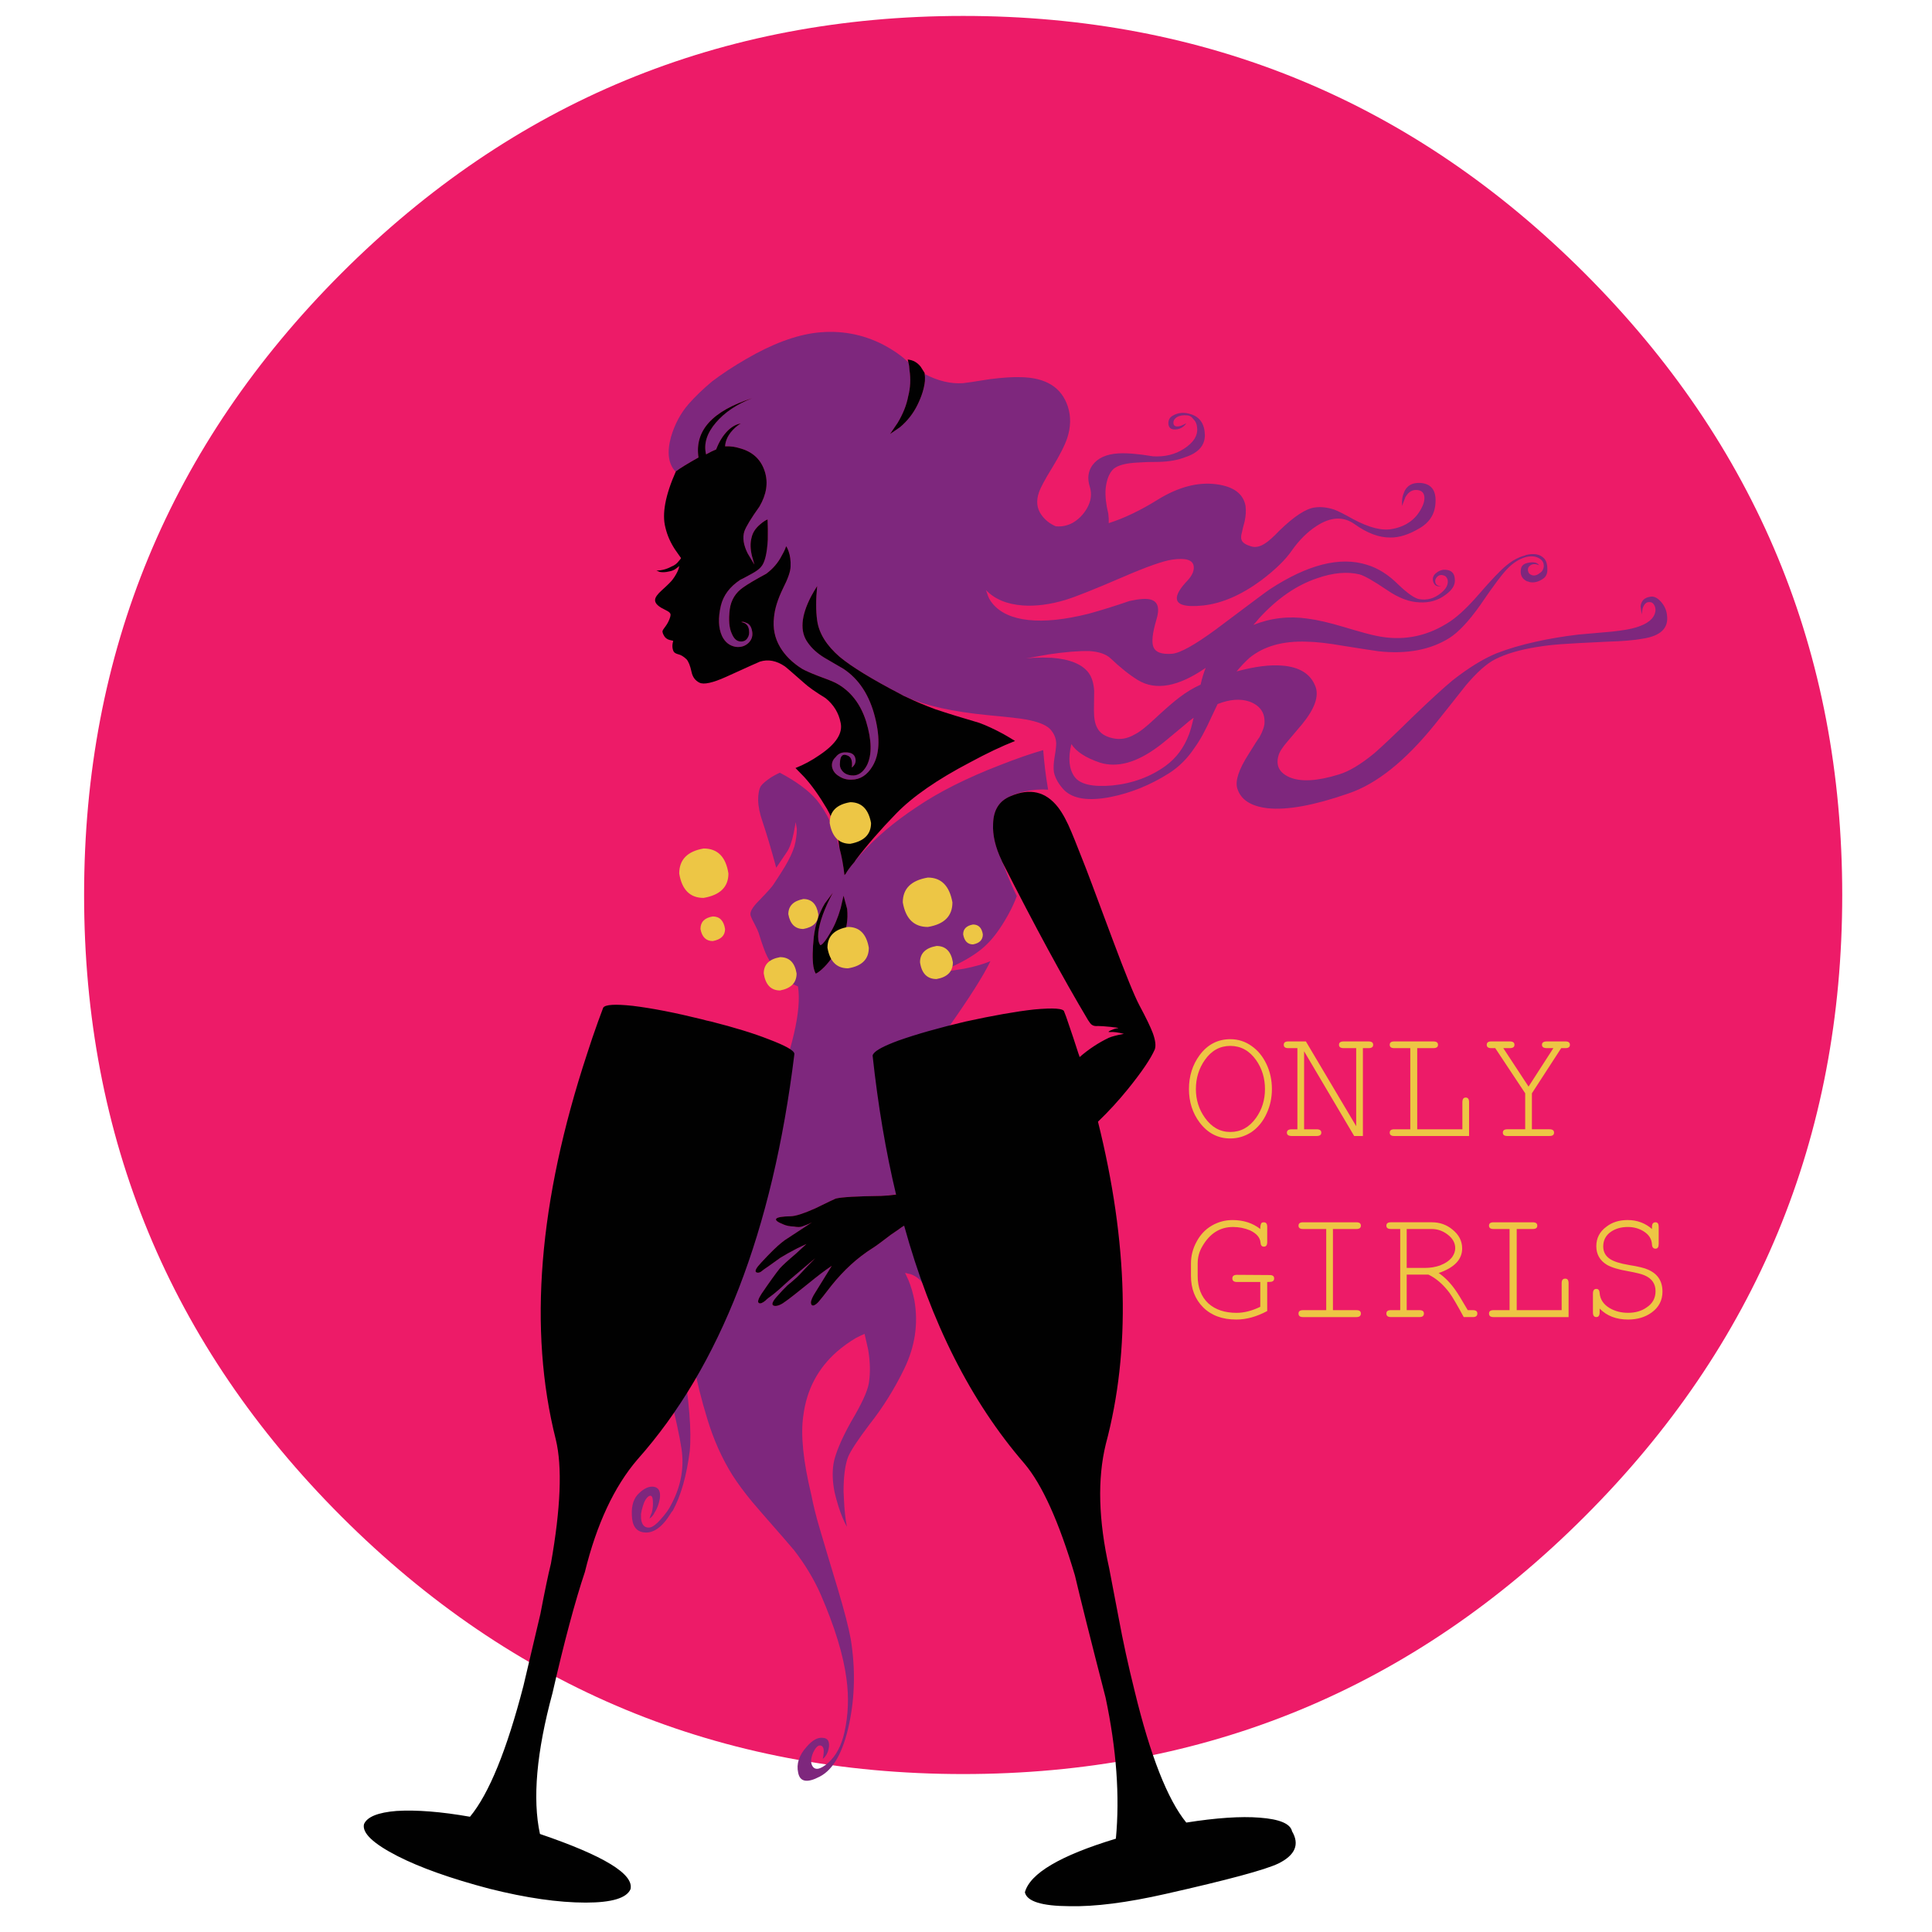 <?xml version="1.0" encoding="utf-8"?>
<!-- Generator: Adobe Illustrator 16.0.0, SVG Export Plug-In . SVG Version: 6.00 Build 0)  -->
<!DOCTYPE svg PUBLIC "-//W3C//DTD SVG 1.1//EN" "http://www.w3.org/Graphics/SVG/1.1/DTD/svg11.dtd">
<svg version="1.1" id="Layer_1" xmlns="http://www.w3.org/2000/svg" xmlns:xlink="http://www.w3.org/1999/xlink" x="0px" y="0px"
	 width="300px" height="300px" viewBox="0 0 300 300" enable-background="new 0 0 300 300" xml:space="preserve">
<g>
	<path fill-rule="evenodd" clip-rule="evenodd" fill="#ED1B68" d="M286.06,138.974c0,37.701-13.331,69.871-39.992,96.508
		c-26.639,26.662-58.808,39.992-96.509,39.992c-37.701,0-69.881-13.33-96.543-39.992c-26.637-26.638-39.957-58.808-39.957-96.508
		s13.319-69.881,39.957-96.543c26.662-26.638,58.842-39.957,96.543-39.957c37.701,0,69.87,13.319,96.509,39.957
		C272.729,69.093,286.06,101.273,286.06,138.974z"/>
	<path fill-rule="evenodd" clip-rule="evenodd" fill="#7E277D" d="M236.973,86.172c1.249-0.3,2.187-0.116,2.811,0.555
		c0.325,0.37,0.486,0.891,0.486,1.562c0.046,0.742-0.186,1.274-0.693,1.598c-0.719,0.485-1.424,0.647-2.118,0.485
		c-0.116-0.069-0.231-0.104-0.348-0.104c-0.787-0.394-1.099-1.03-0.938-1.909c0.07-0.486,0.394-0.799,0.973-0.938
		c0.115-0.023,0.232-0.046,0.347-0.069c0.74-0.116,1.239,0.023,1.493,0.417c-0.532-0.231-0.973-0.231-1.318,0
		c-0.279,0.162-0.417,0.394-0.417,0.694c-0.023,0.047-0.013,0.116,0.035,0.208c0.045,0.325,0.266,0.544,0.658,0.66
		c0.395,0.093,0.811-0.046,1.251-0.417c0.3-0.208,0.474-0.521,0.521-0.937c0.022-0.394-0.08-0.718-0.313-0.972
		c-0.601-0.579-1.399-0.752-2.395-0.521c-0.093,0.023-0.174,0.046-0.243,0.069c-0.88,0.278-1.713,0.799-2.5,1.562
		c-0.833,0.787-2.303,2.731-4.408,5.833c-1.782,2.522-3.39,4.235-4.825,5.138c-2.94,1.828-6.585,2.511-10.937,2.048
		c-0.833-0.115-2.706-0.405-5.623-0.868c-2.268-0.394-4.12-0.602-5.555-0.625c-3.702-0.139-6.665,0.694-8.887,2.5
		c-0.694,0.625-1.365,1.331-2.014,2.118c2.8-0.764,5.161-1.065,7.082-0.903c2.708,0.208,4.433,1.296,5.173,3.264
		c0.556,1.504-0.127,3.437-2.049,5.797c-1.065,1.25-1.828,2.152-2.291,2.708c-0.81,0.925-1.285,1.678-1.423,2.256
		c-0.417,1.505,0.15,2.604,1.7,3.298c1.76,0.763,4.317,0.625,7.673-0.417c1.573-0.463,3.413-1.562,5.52-3.298
		c1.157-0.995,3.112-2.847,5.866-5.554c2.686-2.592,4.779-4.513,6.284-5.763c2.453-1.921,4.697-3.31,6.734-4.166
		c1.898-0.741,3.969-1.354,6.215-1.84c2.059-0.463,4.27-0.833,6.63-1.111c1.273-0.115,2.985-0.266,5.138-0.451
		c1.736-0.185,2.997-0.404,3.784-0.659c1.781-0.532,2.776-1.343,2.985-2.43c0.069-0.37,0.011-0.718-0.173-1.042
		c-0.187-0.324-0.429-0.475-0.73-0.452c-0.484-0.046-0.845,0.29-1.075,1.007l-0.14,0.902l-0.173-1.25
		c0.093-0.856,0.591-1.354,1.492-1.492c0.533-0.116,1.077,0.126,1.632,0.729c0.556,0.602,0.88,1.296,0.973,2.083
		c0.301,2.06-0.983,3.298-3.854,3.715c-1.273,0.231-3.078,0.382-5.415,0.451c-3.819,0.185-5.81,0.29-5.972,0.313
		c-1.828,0.092-3.494,0.266-4.999,0.52c-2.592,0.417-4.722,1.042-6.388,1.874c-1.343,0.671-2.882,2.037-4.616,4.097
		c-2.062,2.615-3.669,4.641-4.826,6.075c-4.582,5.67-9.05,9.234-13.4,10.692c-5.322,1.851-9.5,2.615-12.531,2.291
		c-2.616-0.301-4.189-1.331-4.722-3.09c-0.348-1.157,0.231-2.916,1.736-5.276c0.971-1.575,1.539-2.453,1.7-2.639
		c0.533-0.971,0.798-1.747,0.798-2.326c0.047-1.55-0.729-2.626-2.325-3.228c-1.435-0.486-3.09-0.359-4.964,0.382
		c-0.278,0.578-0.59,1.238-0.938,1.979c-0.949,2.105-1.817,3.691-2.604,4.756c-1.111,1.689-2.453,3.032-4.028,4.027
		c-2.893,1.828-5.924,3.055-9.095,3.68c-3.38,0.648-5.763,0.29-7.151-1.076c-0.855-0.903-1.388-1.829-1.597-2.777
		c-0.093-0.625-0.059-1.412,0.104-2.361c0.186-1.088,0.268-1.828,0.244-2.222c-0.046-0.81-0.382-1.539-1.008-2.187
		c-0.67-0.625-1.897-1.1-3.679-1.424c-0.857-0.162-2.79-0.381-5.798-0.659c-5.509-0.533-9.755-1.47-12.741-2.813
		c-0.301-0.115-0.601-0.266-0.902-0.451c-4.444-2.314-7.604-4.247-9.478-5.798c-2.06-1.781-3.229-3.668-3.506-5.658
		c-0.208-1.458-0.208-3.24,0-5.347c-0.324,0.51-0.637,1.042-0.938,1.597c-1.597,3.078-1.77,5.474-0.52,7.187
		c0.625,0.902,1.493,1.688,2.604,2.36c0.648,0.37,1.62,0.938,2.916,1.701c2.43,1.597,4.073,4.12,4.93,7.568
		c0.81,3.24,0.683,5.751-0.382,7.533c-0.833,1.412-1.933,2.118-3.298,2.118c-0.717,0.023-1.366-0.162-1.944-0.555
		c-0.556-0.324-0.902-0.775-1.042-1.354c-0.116-0.625,0.07-1.158,0.555-1.597c0.371-0.509,0.892-0.752,1.563-0.729
		c0.811,0,1.296,0.277,1.458,0.833c0.185,0.579,0.011,1.088-0.521,1.527c0.14-1.088-0.116-1.724-0.764-1.91
		c-0.672-0.254-1.029,0.104-1.076,1.077c-0.069,0.508,0.023,0.925,0.278,1.249c0.324,0.464,0.821,0.729,1.493,0.798
		c0.995,0.116,1.806-0.416,2.43-1.597c0.788-1.62,0.741-3.876-0.138-6.77c-0.88-2.777-2.442-4.767-4.687-5.971
		c-0.556-0.278-1.482-0.648-2.777-1.111c-1.134-0.439-1.967-0.809-2.5-1.11c-1.505-0.949-2.638-2.072-3.401-3.368
		c-0.833-1.412-1.146-2.963-0.938-4.652c0.116-1.296,0.578-2.777,1.388-4.444c0.788-1.55,1.181-2.684,1.181-3.401
		c0.046-0.903-0.058-1.702-0.313-2.396c-0.116-0.347-0.243-0.603-0.382-0.764c-0.115,0.394-0.335,0.868-0.66,1.424
		c-0.555,1.11-1.365,2.06-2.43,2.846c-1.712,0.926-2.904,1.631-3.575,2.118c-1.18,0.81-1.875,1.933-2.083,3.368
		c-0.208,1.666-0.104,2.938,0.313,3.819c0.324,0.786,0.775,1.192,1.354,1.215c0.486,0.023,0.845-0.15,1.076-0.521
		c0.231-0.324,0.313-0.729,0.244-1.215c-0.047-0.509-0.267-0.88-0.66-1.111c-0.208-0.093-0.393-0.151-0.555-0.174
		c0.231-0.069,0.474-0.035,0.729,0.104c0.486,0.139,0.799,0.532,0.937,1.181c0.186,0.763,0.012,1.412-0.521,1.944
		c-0.531,0.509-1.191,0.717-1.979,0.624c-0.972-0.161-1.689-0.729-2.151-1.7c-0.556-1.228-0.614-2.79-0.174-4.687
		c0.393-1.621,1.399-2.963,3.02-4.027c0.093-0.023,0.706-0.347,1.841-0.972c0.671-0.37,1.133-0.717,1.388-1.041
		c0.578-0.648,0.925-2.06,1.042-4.236c0.023-1.088,0.011-2.129-0.036-3.124c-0.37,0.162-0.74,0.405-1.11,0.729
		c-0.764,0.624-1.227,1.341-1.389,2.151c-0.208,0.787-0.185,1.713,0.069,2.777l0.382,1.354l-1.042-1.736
		c-0.648-1.296-0.822-2.43-0.521-3.402c0.254-0.74,1.042-2.036,2.36-3.888c1.088-1.875,1.365-3.668,0.833-5.381
		c-0.556-1.806-1.759-2.998-3.611-3.576c-0.926-0.3-1.782-0.428-2.569-0.381c0.046-0.741,0.336-1.458,0.868-2.153
		c0.463-0.579,0.984-1.042,1.562-1.388c-0.648,0.092-1.296,0.439-1.944,1.041c-0.788,0.764-1.412,1.759-1.875,2.985
		c-0.417,0.163-0.938,0.417-1.563,0.764c-0.394-1.643,0.116-3.287,1.528-4.93c1.366-1.597,3.24-2.858,5.625-3.784
		c-6.18,1.967-8.958,5.034-8.332,9.199c-1.621,0.902-2.789,1.62-3.507,2.152c-0.023,0.022-0.046,0.035-0.069,0.035
		c-1.11-1.204-1.342-2.986-0.694-5.347c0.579-1.99,1.493-3.703,2.743-5.138c1.041-1.18,2.256-2.349,3.645-3.506
		c1.551-1.181,3.31-2.337,5.277-3.472c4.003-2.337,7.649-3.703,10.935-4.096c3.68-0.417,7.141,0.208,10.38,1.874
		c1.435,0.764,2.581,1.539,3.438,2.326c0.138,0.139,0.277,0.266,0.417,0.382h0.034v0.035c0.093,0.324,0.151,0.729,0.174,1.215
		c0.209,1.365,0.139,2.719-0.208,4.061c-0.255,1.343-0.798,2.708-1.632,4.097l-1.18,1.736l1.527-1.042
		c1.181-0.996,2.095-2.164,2.743-3.506c0.648-1.319,1.029-2.546,1.145-3.68c0.024-0.463,0.012-0.821-0.035-1.076
		c2.038,1.064,4.004,1.539,5.902,1.423c0.347-0.023,1.748-0.231,4.2-0.625c1.99-0.254,3.599-0.358,4.826-0.313
		c3.888,0.07,6.318,1.586,7.29,4.548c0.51,1.551,0.476,3.206-0.104,4.964c-0.37,1.087-1.122,2.569-2.257,4.443
		c-1.134,1.828-1.839,3.136-2.116,3.922c-0.464,1.343-0.337,2.512,0.381,3.507c0.557,0.787,1.297,1.377,2.223,1.771
		c0.902,0.092,1.77-0.081,2.604-0.521c0.902-0.509,1.642-1.25,2.222-2.222c0.671-1.157,0.821-2.303,0.451-3.437
		c-0.393-1.25-0.255-2.349,0.416-3.298c0.81-1.11,2.152-1.724,4.027-1.84c0.833-0.046,1.771-0.011,2.812,0.104
		c0.579,0.046,1.424,0.162,2.534,0.347c1.852,0.116,3.472-0.278,4.86-1.181c1.527-0.995,2.198-2.118,2.015-3.367
		c-0.047-0.509-0.243-0.926-0.591-1.25c-0.254-0.348-0.556-0.532-0.903-0.556c-0.671-0.069-1.215,0.023-1.631,0.277
		c-0.44,0.278-0.613,0.637-0.521,1.076c0.114,0.371,0.485,0.463,1.11,0.278c0.301-0.116,0.59-0.255,0.868-0.417
		c-0.069,0.138-0.209,0.301-0.417,0.486c-0.394,0.324-0.833,0.486-1.319,0.486c-0.625,0.023-0.973-0.254-1.042-0.833
		c-0.045-0.601,0.187-1.042,0.694-1.319c0.834-0.486,1.771-0.556,2.813-0.208c1.389,0.44,2.106,1.504,2.153,3.194
		c0.022,1.643-0.995,2.801-3.056,3.472c-1.088,0.439-2.43,0.683-4.026,0.729c-1.32,0-2.441,0.034-3.369,0.104
		c-1.804,0.092-3.042,0.416-3.713,0.972c-0.694,0.648-1.111,1.701-1.25,3.159c-0.07,1.134,0.068,2.396,0.416,3.784
		c0.07,0.532,0.093,1.03,0.07,1.493c2.406-0.764,4.964-1.991,7.671-3.68c3.171-1.944,6.18-2.731,9.026-2.361
		c2.685,0.347,4.2,1.47,4.548,3.367c0.093,0.764,0.046,1.563-0.139,2.396c-0.209,0.764-0.348,1.331-0.417,1.701
		c-0.162,0.532-0.173,0.949-0.034,1.249c0.161,0.371,0.613,0.671,1.354,0.903c0.694,0.255,1.447,0.116,2.256-0.417
		c0.533-0.324,1.285-0.995,2.257-2.014c2.292-2.221,4.12-3.413,5.485-3.575c0.926-0.139,1.943-0.023,3.056,0.347
		c0.602,0.231,1.562,0.717,2.881,1.458c2.5,1.342,4.536,1.851,6.109,1.527c2.083-0.393,3.576-1.446,4.479-3.159
		c0.371-0.672,0.532-1.285,0.485-1.84c-0.068-0.556-0.357-0.891-0.867-1.007c-0.88-0.185-1.574,0.174-2.083,1.077l-0.521,1.353
		V77.98c0-0.463,0.069-0.879,0.208-1.25c0.395-1.25,1.295-1.829,2.708-1.736c1.597,0.139,2.36,1.111,2.291,2.917
		c-0.046,1.782-0.845,3.136-2.395,4.061c-1.69,1.019-3.229,1.516-4.617,1.494c-1.736,0.022-3.576-0.66-5.521-2.049
		c-1.76-1.273-3.749-1.18-5.972,0.277c-1.388,0.903-2.649,2.153-3.783,3.75c-0.972,1.434-2.557,2.985-4.756,4.652
		c-3.101,2.291-6.109,3.598-9.026,3.922c-2.87,0.301-4.234-0.127-4.096-1.284c0.069-0.648,0.624-1.517,1.666-2.604
		c0.74-0.811,1.053-1.563,0.938-2.257c-0.162-0.949-1.273-1.272-3.333-0.972c-1.366,0.186-3.922,1.088-7.673,2.708
		c-4.396,1.898-7.358,3.078-8.886,3.541c-2.385,0.718-4.595,1.007-6.631,0.868c-2.477-0.185-4.387-0.983-5.729-2.395
		c0.047,0.138,0.116,0.335,0.208,0.59c0.14,0.509,0.406,1.007,0.8,1.493c1.179,1.435,3.043,2.291,5.589,2.568
		c2.522,0.278,5.635-0.046,9.339-0.972c1.943-0.532,4.061-1.192,6.352-1.979c1.574-0.347,2.685-0.416,3.333-0.208
		c1.11,0.325,1.389,1.377,0.833,3.159c-0.624,2.106-0.763,3.53-0.417,4.27c0.348,0.764,1.296,1.088,2.848,0.973
		c1.249-0.093,3.541-1.366,6.873-3.819c5.323-4.004,8.089-6.063,8.298-6.18c5.9-3.864,10.935-5.138,15.101-3.818
		c1.713,0.509,3.344,1.539,4.895,3.09c1.458,1.388,2.547,2.14,3.264,2.256c1.203,0.185,2.291-0.116,3.263-0.903
		c0.881-0.671,1.25-1.377,1.111-2.118c-0.116-0.393-0.348-0.625-0.695-0.694c-0.3-0.093-0.577-0.046-0.832,0.139
		c-0.325,0.278-0.451,0.591-0.382,0.938c0.068,0.393,0.369,0.589,0.901,0.589c-0.625,0.139-1.029-0.069-1.215-0.625
		c-0.162-0.508-0.058-0.937,0.313-1.284c0.556-0.509,1.157-0.706,1.805-0.589c0.764,0.115,1.169,0.578,1.215,1.388
		c0.116,0.879-0.359,1.701-1.423,2.465c-1.157,0.879-2.511,1.272-4.062,1.18c-1.575-0.046-3.251-0.683-5.034-1.909
		c-2.082-1.412-3.507-2.222-4.27-2.43c-1.921-0.463-4.108-0.266-6.562,0.59c-3.193,1.064-6.202,3.136-9.026,6.214
		c-0.301,0.37-0.602,0.718-0.901,1.042c2.729-1.088,5.553-1.412,8.47-0.973c1.458,0.185,3.31,0.614,5.555,1.285
		c2.546,0.763,4.246,1.227,5.104,1.389c3.888,0.81,7.521,0.173,10.9-1.909c1.411-0.833,3.032-2.304,4.86-4.409
		c2.082-2.407,3.563-3.958,4.443-4.652c0.925-0.764,1.887-1.273,2.881-1.527C236.879,86.195,236.926,86.172,236.973,86.172z
		 M183.198,108.251c0.995-0.764,2.071-1.412,3.229-1.944c0.231-1.018,0.497-1.886,0.798-2.604
		c-4.258,2.939-7.765,3.576-10.519,1.909c-1.319-0.81-2.73-1.933-4.235-3.367c-0.718-0.671-1.816-1.053-3.297-1.146
		c-1.598-0.046-3.727,0.127-6.388,0.521l-3.472,0.625l1.18-0.104c0.972-0.046,1.909-0.046,2.812,0
		c2.801,0.208,4.71,0.984,5.729,2.326c0.508,0.694,0.797,1.631,0.867,2.812c-0.022,1.389-0.035,2.407-0.035,3.055
		c0,1.204,0.174,2.106,0.521,2.708c0.417,0.81,1.228,1.342,2.43,1.597c1.135,0.255,2.257,0.058,3.369-0.589
		c0.763-0.371,1.828-1.204,3.192-2.5C181.046,109.999,182.318,108.899,183.198,108.251z M179.899,115.889
		c-3.355,2.522-6.388,3.367-9.095,2.534c-2.199-0.74-3.679-1.701-4.443-2.881c-0.532,2.176-0.37,3.865,0.486,5.069
		c0.855,1.18,2.823,1.631,5.9,1.353c3.148-0.324,5.902-1.342,8.264-3.054c1.642-1.204,2.846-2.824,3.609-4.86
		c0.209-0.532,0.451-1.4,0.729-2.604c-0.485,0.347-0.961,0.729-1.424,1.145C181.496,114.627,180.154,115.727,179.899,115.889z
		 M121.092,119.985c2.546,1.342,4.456,2.754,5.728,4.235c1.574,1.944,2.754,4.443,3.541,7.499c0.347,1.318,0.602,2.708,0.764,4.166
		c0.046-0.046,0.105-0.104,0.174-0.173c0.3-0.533,0.764-1.157,1.388-1.875l0.174-0.278c0.254-0.254,0.508-0.544,0.764-0.869
		c2.36-2.638,5.276-5.103,8.748-7.394c3.449-2.338,7.752-4.501,12.914-6.492c2.593-1.019,4.826-1.793,6.701-2.326
		c0.069,0.879,0.161,1.828,0.278,2.846c0.114,0.973,0.276,2.072,0.484,3.298c-1.156-0.093-2.371,0-3.645,0.278
		c-0.855,0.185-1.586,0.428-2.187,0.729c-1.759,0.718-2.661,2.152-2.708,4.305c-0.093,1.736,0.348,3.622,1.318,5.659
		c0.024,0.022,0.035,0.057,0.035,0.104c0.069,0.208,0.162,0.416,0.277,0.625c0.649,1.782,1.331,3.39,2.048,4.825
		c-0.323,0.903-0.786,1.898-1.388,2.986c-1.203,2.152-2.418,3.772-3.645,4.86c-1.181,1.064-2.789,2.07-4.825,3.02l-2.64,1.076
		c2.686-0.417,4.108-0.637,4.271-0.66c1.665-0.324,3.043-0.717,4.131-1.179c-1.088,2.268-3.299,5.75-6.631,10.45
		c-3.102,4.281-5.034,7.509-5.798,9.686c-1.364,3.888-1.55,7.069-0.555,9.546c0.185,0.37,0.452,0.867,0.798,1.493
		c0.347,0.625,0.788,1.388,1.32,2.291c0.254,0.508,0.474,1.04,0.659,1.597c-0.995,0.324-2.036,0.625-3.124,0.903
		c-1.412,0.276-2.626,0.438-3.646,0.485c-3.794,0.047-6.144,0.185-7.047,0.416c-0.137,0.047-1.203,0.556-3.193,1.527
		c-1.759,0.787-3.02,1.192-3.784,1.215c-1.318,0.024-2.071,0.151-2.256,0.382c-0.185,0.231,0.197,0.532,1.146,0.903
		c0.417,0.186,0.938,0.289,1.563,0.312c0.624,0.117,1.088,0.105,1.389-0.033c0.601-0.209,1.087-0.418,1.458-0.625
		c-0.44,0.277-1.852,1.203-4.235,2.776c-0.139,0.116-0.29,0.231-0.452,0.348c-0.741,0.578-1.816,1.632-3.228,3.158
		c-0.788,0.834-1.031,1.332-0.729,1.493c0.301,0.116,0.602,0.034,0.903-0.242c0.092-0.094,0.417-0.324,0.971-0.694
		c0.81-0.579,1.423-1.019,1.84-1.32c0.625-0.393,1.493-0.879,2.604-1.457c0.532-0.255,1.017-0.486,1.458-0.694l-1.666,1.527
		c-1.227,1.041-2.048,1.794-2.465,2.257c-0.671,0.833-1.62,2.152-2.846,3.957c-0.51,0.787-0.648,1.262-0.417,1.423
		c0.231,0.139,0.578,0.012,1.042-0.382c0.138-0.162,0.544-0.485,1.215-0.971c0.578-0.464,1.111-0.927,1.597-1.39
		c0.509-0.485,1.47-1.319,2.881-2.5l2.014-1.701l-1.284,1.319c-0.903,0.996-1.54,1.645-1.909,1.944
		c-0.255,0.231-0.625,0.544-1.111,0.938c-0.463,0.439-1.03,1.042-1.701,1.806c-0.741,0.855-0.833,1.318-0.277,1.388
		c0.463,0.047,1.053-0.208,1.77-0.763c0.532-0.371,1.713-1.297,3.541-2.777c1.412-1.157,2.593-2.048,3.542-2.673l-2.465,3.991
		c-0.533,0.811-0.787,1.4-0.764,1.771c0.047,0.348,0.221,0.463,0.521,0.348c0.231-0.116,0.452-0.289,0.66-0.521
		c0.255-0.277,0.914-1.11,1.979-2.499c1.944-2.43,4.073-4.373,6.388-5.832c0.555-0.348,1.504-1.042,2.847-2.083
		c0.439-0.301,0.845-0.578,1.215-0.833c0.579-0.439,1.076-0.753,1.493-0.938c0.463-0.231,1.7-0.786,3.714-1.666
		c0.092,0.439,0.173,0.902,0.243,1.389c0.023,0.186,0.047,0.37,0.068,0.556c0.256,2.498,0.291,5.254,0.105,8.262
		c-0.115,1.598-0.289,2.951-0.521,4.062c-0.232-1.297-0.695-2.406-1.388-3.332c-0.371-0.579-0.95-1.03-1.736-1.354l-0.973-0.243
		l0.521,1.111c0.417,1.019,0.73,2.083,0.938,3.193c0.625,3.611,0.093,7.151-1.597,10.623c-1.504,3.101-3.298,5.972-5.38,8.609
		c-1.805,2.384-2.916,4.073-3.333,5.068c-0.462,1.25-0.694,3.032-0.694,5.346c0.023,0.464,0.046,0.938,0.069,1.424
		c0.069,1.505,0.22,2.859,0.451,4.062c-0.486-0.879-0.926-1.944-1.319-3.193c-0.231-0.74-0.428-1.458-0.59-2.152
		c-0.325-1.597-0.382-3.078-0.174-4.443c0.278-1.574,1.181-3.737,2.708-6.491c1.644-2.755,2.569-4.758,2.777-6.007
		c0.255-1.597,0.22-3.344-0.104-5.242l-0.556-2.43c-0.393,0.162-0.833,0.37-1.319,0.625c-1.064,0.625-2.047,1.331-2.951,2.117
		c-2.985,2.616-4.732,5.937-5.242,9.964c-0.439,2.939-0.023,7.047,1.25,12.324c0.324,1.666,0.763,3.425,1.319,5.276
		c0.625,2.129,1.55,5.22,2.777,9.27c1.019,3.401,1.689,5.993,2.014,7.775c0.74,4.56,0.66,8.969-0.244,13.227
		c-0.926,4.352-2.441,7.07-4.547,8.158c-1.967,1.041-3.09,0.845-3.368-0.59c-0.301-1.365,0.127-2.697,1.285-3.993
		c0.902-1.064,1.759-1.538,2.568-1.423c0.695,0.046,1.007,0.485,0.938,1.319c-0.069,0.625-0.254,1.134-0.556,1.527
		c-0.139,0.186-0.277,0.324-0.417,0.417c0.069-0.277,0.117-0.567,0.139-0.868c0.069-0.647-0.058-1.041-0.382-1.181
		c-0.417-0.161-0.833,0.196-1.25,1.077c-0.393,0.925-0.416,1.642-0.069,2.151c0.44,0.625,1.238,0.439,2.396-0.555
		c1.226-1.089,2.071-2.674,2.534-4.757c0.602-2.685,0.707-5.461,0.313-8.331c-0.486-3.68-1.817-8.03-3.992-13.053
		c-1.042-2.36-2.418-4.653-4.131-6.874c-0.556-0.671-2.164-2.523-4.826-5.555c-0.602-0.694-1.169-1.354-1.7-1.979
		c-1.205-1.457-2.223-2.834-3.056-4.131c-1.62-2.591-2.916-5.484-3.888-8.679c-1.899-6.179-2.835-11.421-2.813-15.725
		c0-2.593,0.417-5.15,1.25-7.673c0.231-0.741,0.578-1.643,1.042-2.707c0.416-0.996,0.902-2.153,1.458-3.473l1.667-3.609
		l-1.111,0.764c-0.856,0.624-1.643,1.318-2.36,2.083c-0.833,0.81-1.551,1.643-2.152,2.499c-1.157,1.712-1.852,3.54-2.083,5.485
		c-0.231,2.129,0.174,6.444,1.215,12.948c1.065,6.55,1.446,11.328,1.146,14.338c-0.486,3.841-1.366,6.931-2.638,9.269
		c-0.139,0.139-0.243,0.277-0.313,0.417c-1.32,2.151-2.708,3.136-4.166,2.951c-1.204-0.14-1.829-1.031-1.875-2.674v-0.035
		c-0.069-1.527,0.313-2.661,1.146-3.401c0.81-0.764,1.573-1.089,2.291-0.973c0.763,0.14,1.064,0.764,0.903,1.876
		c-0.162,0.855-0.429,1.562-0.799,2.116c-0.046,0.093-0.104,0.197-0.173,0.313c-0.208,0.301-0.417,0.509-0.625,0.625
		c0.069-0.23,0.174-0.509,0.313-0.833c0-0.023,0.011-0.035,0.035-0.035c0.163-0.647,0.22-1.261,0.174-1.839
		c-0.024-0.718-0.231-0.973-0.625-0.765c-0.393,0.255-0.706,0.775-0.937,1.563c-0.139,0.439-0.231,0.845-0.278,1.214
		c-0.023,0.418,0,0.777,0.069,1.077c0.185,0.765,0.625,1.1,1.319,1.007c0.44-0.092,0.961-0.474,1.562-1.146
		c0.371-0.394,0.741-0.845,1.111-1.354c0.277-0.395,0.521-0.811,0.729-1.25c1.435-2.755,1.933-5.59,1.493-8.505
		c-0.278-1.852-0.903-4.745-1.875-8.679c-0.926-3.796-1.62-7.395-2.083-10.798c-0.648-4.582-0.695-8.679-0.139-12.288
		c0.578-3.426,1.666-6.271,3.264-8.54c0.022-0.047,0.068-0.081,0.138-0.104c0.163-0.231,0.394-0.509,0.695-0.833
		c1.227-1.319,3.529-3.563,6.908-6.735c4.05-3.726,6.781-6.896,8.193-9.512c0.903-1.713,1.689-4.015,2.361-6.907
		c0.717-3.079,0.926-5.532,0.625-7.36c-2.037-0.856-3.622-2.396-4.756-4.617c-0.324-0.603-0.775-1.84-1.354-3.715
		c-0.092-0.278-0.289-0.706-0.59-1.284c-0.3-0.533-0.521-1.007-0.66-1.423c-0.139-0.509,0.29-1.262,1.285-2.256
		c1.366-1.412,2.129-2.27,2.291-2.569c0.741-1.112,1.319-2.014,1.736-2.708c0.717-1.203,1.215-2.256,1.492-3.159
		c0.255-0.949,0.383-1.863,0.383-2.743l-0.174-1.041l-0.313,1.701c-0.278,1.319-0.625,2.291-1.042,2.916l-1.667,2.465
		c-0.856-3.124-1.574-5.531-2.152-7.221c-0.417-1.203-0.636-2.303-0.66-3.298c0-0.949,0.139-1.666,0.417-2.152
		c0.255-0.37,0.799-0.833,1.632-1.388C120.236,120.401,120.676,120.17,121.092,119.985z M131.542,141.127l-0.556-2.049l-0.451,1.944
		c-0.44,1.528-0.984,2.813-1.632,3.854c-0.602,1.041-1.064,1.655-1.389,1.84c-0.138,0.069-0.208,0.046-0.208-0.069
		c-0.231-0.37-0.313-0.973-0.243-1.806c0.185-1.666,0.938-3.737,2.257-6.214l-1.25,1.667c-0.903,1.527-1.47,3.251-1.701,5.173
		c-0.208,1.966-0.231,3.494-0.07,4.582c0.116,0.578,0.244,0.961,0.382,1.146c0.371-0.185,0.81-0.532,1.319-1.042
		c0.995-1.018,1.886-2.36,2.673-4.026C131.438,144.482,131.727,142.815,131.542,141.127z"/>
	<path fill-rule="evenodd" clip-rule="evenodd" fill="#010101" d="M130.986,139.078l0.556,2.049c0.184,1.688-0.105,3.355-0.869,5
		c-0.787,1.666-1.678,3.008-2.673,4.026c-0.509,0.509-0.949,0.857-1.319,1.042c-0.139-0.185-0.266-0.568-0.382-1.146
		c-0.161-1.088-0.138-2.616,0.07-4.582c0.231-1.921,0.798-3.646,1.701-5.173l1.25-1.667c-1.32,2.477-2.072,4.548-2.257,6.214
		c-0.069,0.833,0.012,1.436,0.243,1.806c0,0.115,0.07,0.138,0.208,0.069c0.324-0.185,0.787-0.799,1.389-1.84
		c0.648-1.042,1.192-2.326,1.632-3.854L130.986,139.078z M121.405,86.243c0.324-0.557,0.544-1.031,0.66-1.424
		c0.139,0.162,0.266,0.417,0.382,0.764c0.254,0.694,0.359,1.492,0.313,2.396c0,0.717-0.393,1.851-1.181,3.401
		c-0.81,1.667-1.272,3.147-1.388,4.444c-0.208,1.689,0.104,3.24,0.938,4.652c0.763,1.296,1.896,2.418,3.401,3.368
		c0.532,0.301,1.366,0.671,2.5,1.11c1.295,0.463,2.222,0.833,2.777,1.111c2.245,1.204,3.807,3.194,4.687,5.971
		c0.878,2.894,0.925,5.15,0.138,6.77c-0.624,1.181-1.435,1.712-2.43,1.597c-0.671-0.069-1.169-0.334-1.493-0.798
		c-0.254-0.324-0.347-0.741-0.278-1.249c0.047-0.973,0.404-1.331,1.076-1.077c0.648,0.186,0.903,0.822,0.764,1.91
		c0.532-0.439,0.707-0.949,0.521-1.527c-0.163-0.556-0.648-0.833-1.458-0.833c-0.671-0.023-1.192,0.22-1.563,0.729
		c-0.484,0.439-0.67,0.972-0.555,1.597c0.14,0.579,0.486,1.03,1.042,1.354c0.578,0.394,1.227,0.578,1.944,0.555
		c1.365,0,2.465-0.706,3.298-2.118c1.064-1.782,1.192-4.293,0.382-7.533c-0.857-3.448-2.5-5.971-4.93-7.568
		c-1.296-0.764-2.268-1.331-2.916-1.701c-1.111-0.672-1.979-1.458-2.604-2.36c-1.25-1.713-1.077-4.108,0.52-7.187
		c0.301-0.555,0.614-1.087,0.938-1.597c-0.208,2.106-0.208,3.888,0,5.347c0.277,1.99,1.446,3.876,3.506,5.658
		c1.875,1.551,5.034,3.484,9.478,5.798c0.301,0.185,0.601,0.335,0.902,0.451c1.343,0.648,2.824,1.273,4.444,1.875
		c1.944,0.648,4.224,1.354,6.839,2.117c1.088,0.395,2.338,0.973,3.749,1.736c0.694,0.394,1.296,0.753,1.806,1.077
		c-2.06,0.81-4.374,1.909-6.943,3.298c-5.138,2.684-8.992,5.357-11.561,8.019c-2.43,2.5-4.513,4.895-6.248,7.187l-0.174,0.278
		c-0.624,0.717-1.087,1.341-1.388,1.875c-0.069,0.069-0.128,0.127-0.174,0.173c-0.162-1.458-0.417-2.847-0.764-4.166
		c-0.324-2.384-0.972-4.421-1.944-6.111c-1.204-2.036-2.384-3.691-3.541-4.963l-1.354-1.389c1.296-0.509,2.558-1.191,3.785-2.048
		c2.5-1.69,3.576-3.344,3.229-4.965c-0.3-1.549-1.088-2.834-2.361-3.853c-1.551-0.949-2.65-1.724-3.298-2.326
		c-1.921-1.689-2.927-2.558-3.02-2.604c-1.295-0.879-2.581-1.123-3.854-0.729c-0.139,0.047-1.886,0.833-5.242,2.36
		c-2.106,0.949-3.495,1.25-4.166,0.903c-0.648-0.324-1.052-0.879-1.215-1.666c-0.208-0.972-0.475-1.632-0.798-1.979
		c-0.44-0.416-0.868-0.671-1.285-0.763c-0.347-0.092-0.578-0.231-0.694-0.417c-0.231-0.463-0.254-1.018-0.069-1.666l-0.59-0.139
		c-0.37-0.116-0.636-0.313-0.799-0.59c-0.162-0.278-0.243-0.452-0.243-0.521c-0.046-0.139-0.046-0.255,0-0.347
		c0-0.046,0.139-0.255,0.417-0.625c0.255-0.347,0.452-0.694,0.59-1.042c0.163-0.393,0.232-0.671,0.209-0.833
		c0-0.092-0.059-0.196-0.174-0.312c-0.07-0.093-0.475-0.324-1.215-0.694c-0.717-0.417-1.054-0.845-1.007-1.285
		c0.023-0.37,0.37-0.856,1.041-1.458c0.926-0.833,1.493-1.4,1.702-1.701c0.393-0.532,0.682-1.042,0.868-1.528
		c0.092-0.231,0.127-0.416,0.104-0.555c-0.046,0.092-0.173,0.208-0.382,0.347c-0.324,0.278-0.729,0.451-1.214,0.521
		c-0.463,0.116-0.927,0.139-1.389,0.069c-0.255-0.092-0.429-0.161-0.521-0.208c0.833-0.023,1.608-0.231,2.326-0.625
		c0.485-0.186,0.867-0.475,1.146-0.868c0.162-0.162,0.278-0.313,0.347-0.452l-0.902-1.284c-0.741-1.111-1.25-2.269-1.528-3.472
		c-0.556-2.106-0.011-5.011,1.631-8.714c0.718-0.532,1.886-1.25,3.507-2.152c-0.625-4.166,2.152-7.232,8.332-9.199
		c-2.384,0.926-4.259,2.187-5.625,3.784c-1.412,1.643-1.921,3.287-1.528,4.93c0.625-0.348,1.146-0.602,1.563-0.764
		c0.463-1.226,1.087-2.222,1.875-2.985c0.648-0.602,1.296-0.949,1.944-1.041c-0.578,0.347-1.099,0.81-1.562,1.388
		c-0.532,0.694-0.822,1.412-0.868,2.153c0.788-0.046,1.644,0.081,2.569,0.381c1.852,0.579,3.055,1.771,3.611,3.576
		c0.532,1.713,0.254,3.506-0.833,5.381c-1.319,1.852-2.106,3.147-2.36,3.888c-0.301,0.973-0.128,2.106,0.521,3.402l1.042,1.736
		l-0.382-1.354c-0.254-1.064-0.277-1.99-0.069-2.777c0.162-0.81,0.625-1.527,1.389-2.151c0.37-0.325,0.741-0.568,1.11-0.729
		c0.046,0.995,0.059,2.036,0.036,3.124c-0.116,2.176-0.463,3.587-1.042,4.236c-0.255,0.324-0.717,0.671-1.388,1.041
		c-1.135,0.625-1.748,0.949-1.841,0.972c-1.62,1.064-2.626,2.407-3.02,4.027c-0.44,1.897-0.382,3.459,0.174,4.687
		c0.462,0.972,1.179,1.539,2.151,1.7c0.787,0.093,1.447-0.115,1.979-0.624c0.533-0.532,0.707-1.181,0.521-1.944
		c-0.138-0.648-0.451-1.042-0.937-1.181c-0.255-0.139-0.498-0.174-0.729-0.104c0.162,0.023,0.347,0.081,0.555,0.174
		c0.394,0.231,0.613,0.602,0.66,1.111c0.069,0.485-0.012,0.891-0.244,1.215c-0.231,0.37-0.59,0.543-1.076,0.521
		c-0.578-0.023-1.03-0.429-1.354-1.215c-0.417-0.88-0.521-2.153-0.313-3.819c0.208-1.435,0.903-2.558,2.083-3.368
		c0.671-0.486,1.863-1.192,3.575-2.118C120.04,88.302,120.85,87.353,121.405,86.243z M143.587,58.088
		c0.046,0.255,0.059,0.613,0.035,1.076c-0.116,1.134-0.497,2.361-1.145,3.68c-0.648,1.342-1.562,2.511-2.743,3.506l-1.527,1.042
		l1.18-1.736c0.834-1.388,1.377-2.754,1.632-4.097c0.346-1.342,0.417-2.696,0.208-4.061c-0.022-0.486-0.081-0.892-0.174-1.215
		v-0.035c-0.046-0.162-0.08-0.301-0.103-0.417c0.81,0.069,1.481,0.44,2.013,1.111l0.59,0.937
		C143.577,57.949,143.587,58.018,143.587,58.088z M166.396,129.254c0.047,0.07,0.648,1.574,1.806,4.513
		c0.277,0.648,1.793,4.675,4.547,12.081c2.015,5.394,3.403,8.806,4.166,10.241c1.042,1.944,1.736,3.38,2.083,4.305
		c0.417,1.134,0.521,1.99,0.313,2.568c-0.626,1.436-2.015,3.483-4.166,6.146c-1.482,1.827-3.032,3.517-4.652,5.068
		c4.697,18.861,5.104,35.548,1.216,50.06c-1.32,5.393-1.146,11.814,0.521,19.267l1.492,7.811c0.648,3.519,1.469,7.278,2.466,11.282
		c2.429,10.021,5.103,16.825,8.019,20.412c4.675-0.739,8.471-0.994,11.387-0.763c3.102,0.23,4.778,0.938,5.033,2.117
		c1.203,2.037,0.498,3.703-2.117,5c-2.014,0.972-7.846,2.545-17.496,4.721c-6.018,1.365-11.006,2.001-14.964,1.909
		c-4.28-0.022-6.583-0.74-6.907-2.151c0.786-2.94,5.496-5.717,14.129-8.333c0.625-6.619,0.092-13.921-1.597-21.905
		c-2.361-9.165-3.946-15.483-4.757-18.954c-2.477-8.355-5.103-14.163-7.88-17.427c-8.286-9.582-14.499-21.882-18.642-36.902
		c-0.278,0.162-0.567,0.358-0.867,0.59c-0.37,0.255-0.776,0.532-1.215,0.833c-1.343,1.041-2.292,1.735-2.847,2.083
		c-2.315,1.459-4.444,3.402-6.388,5.832c-1.065,1.389-1.724,2.222-1.979,2.499c-0.208,0.232-0.428,0.405-0.66,0.521
		c-0.3,0.115-0.474,0-0.521-0.348c-0.022-0.37,0.231-0.96,0.764-1.771l2.465-3.991c-0.949,0.625-2.129,1.516-3.542,2.673
		c-1.828,1.48-3.008,2.406-3.541,2.777c-0.717,0.555-1.307,0.81-1.77,0.763c-0.556-0.069-0.463-0.532,0.277-1.388
		c0.671-0.764,1.238-1.366,1.701-1.806c0.486-0.394,0.856-0.706,1.111-0.938c0.37-0.3,1.006-0.948,1.909-1.944l1.284-1.319
		l-2.014,1.701c-1.412,1.181-2.372,2.015-2.881,2.5c-0.486,0.463-1.019,0.926-1.597,1.39c-0.671,0.485-1.077,0.809-1.215,0.971
		c-0.463,0.394-0.81,0.521-1.042,0.382c-0.232-0.161-0.093-0.636,0.417-1.423c1.227-1.805,2.175-3.124,2.846-3.957
		c0.417-0.463,1.238-1.216,2.465-2.257l1.666-1.527c-0.44,0.208-0.925,0.439-1.458,0.694c-1.111,0.578-1.979,1.064-2.604,1.457
		c-0.417,0.302-1.03,0.741-1.84,1.32c-0.555,0.37-0.879,0.601-0.971,0.694c-0.301,0.276-0.602,0.358-0.903,0.242
		c-0.301-0.161-0.058-0.659,0.729-1.493c1.412-1.526,2.487-2.58,3.228-3.158c0.162-0.116,0.313-0.231,0.452-0.348
		c2.383-1.573,3.795-2.499,4.235-2.776c-0.37,0.207-0.856,0.416-1.458,0.625c-0.301,0.139-0.765,0.15-1.389,0.033
		c-0.625-0.022-1.146-0.126-1.563-0.312c-0.948-0.371-1.331-0.672-1.146-0.903c0.185-0.23,0.938-0.357,2.256-0.382
		c0.764-0.022,2.025-0.428,3.784-1.215c1.99-0.972,3.056-1.48,3.193-1.527c0.903-0.231,3.253-0.369,7.047-0.416
		c0.695-0.022,1.47-0.093,2.326-0.209c-1.597-6.688-2.812-13.886-3.645-21.592c0.022-0.093,0.069-0.186,0.138-0.278
		c0.394-0.556,1.69-1.238,3.889-2.048c2.823-0.995,6.294-1.979,10.415-2.951c4.35-0.949,7.903-1.574,10.657-1.874
		c3.032-0.278,4.582-0.162,4.651,0.347c0.209,0.509,0.394,1.019,0.556,1.527c0.579,1.666,1.134,3.333,1.666,4.999
		c0.069,0.161,0.128,0.336,0.174,0.521c1.412-1.227,2.916-2.221,4.514-2.985c0.462-0.208,1.249-0.417,2.36-0.624
		c-0.926-0.231-1.644-0.325-2.153-0.278c-0.346,0.022-0.301-0.069,0.14-0.278c0.486-0.208,0.845-0.312,1.076-0.312
		c0.208-0.047-0.162-0.116-1.111-0.209c-0.879-0.093-1.539-0.138-1.979-0.138c-0.417,0.045-0.74-0.024-0.973-0.209
		c-0.138-0.093-0.323-0.324-0.555-0.694c-3.842-6.435-8.263-14.581-13.261-24.439c-0.07-0.116-0.116-0.209-0.14-0.278
		c0-0.047-0.011-0.082-0.035-0.104c-0.971-2.037-1.411-3.923-1.318-5.659c0.047-2.153,0.949-3.587,2.708-4.305
		c3.008-1.296,5.461-0.729,7.359,1.702C164.996,126.257,165.701,127.564,166.396,129.254z M123.349,163.622c0,0.022,0,0.047,0,0.069
		c-3.378,27.494-11.502,48.474-24.37,62.938c-3.611,4.213-6.33,10.033-8.158,17.463c-1.527,4.558-3.206,10.83-5.033,18.814
		c-2.477,9.143-3.125,16.432-1.944,21.871c9.928,3.379,14.615,6.237,14.06,8.574c-0.602,1.39-2.917,2.084-6.944,2.084
		c-4.258,0-9.246-0.718-14.961-2.153c-5.972-1.573-10.728-3.264-14.269-5.068c-3.796-1.944-5.531-3.598-5.208-4.964
		c0.486-1.134,2.176-1.817,5.069-2.048c3.102-0.186,6.897,0.115,11.386,0.902c2.939-3.541,5.705-10.311,8.297-20.309l2.638-11.179
		c0.671-3.518,1.215-6.121,1.632-7.811c1.527-8.633,1.782-15.055,0.763-19.267c-4.305-17.034-2.685-37.007,4.86-59.919
		c0.532-1.666,1.1-3.333,1.702-4.999c0.254-0.717,0.52-1.435,0.797-2.152c0.324-0.486,1.863-0.578,4.618-0.277
		c3.009,0.37,6.573,1.064,10.692,2.083c0.485,0.139,0.96,0.254,1.423,0.347c3.657,0.926,6.63,1.84,8.921,2.742
		C121.96,162.361,123.303,163.113,123.349,163.622z"/>
	<path fill-rule="evenodd" clip-rule="evenodd" fill="#EDC645" d="M113.108,135.642c0,2.083-1.284,3.344-3.853,3.784
		c-2.106,0-3.368-1.26-3.785-3.784c0-2.152,1.262-3.449,3.785-3.888C111.43,131.754,112.715,133.05,113.108,135.642z
		 M110.678,146.126c-1.042,0-1.677-0.625-1.909-1.875c0-1.088,0.637-1.735,1.909-1.944c1.064,0,1.701,0.648,1.909,1.944
		C112.587,145.27,111.951,145.894,110.678,146.126z M121.128,148.625c1.434,0,2.291,0.845,2.568,2.535
		c0,1.434-0.856,2.313-2.568,2.638c-1.412,0-2.257-0.879-2.535-2.638C118.593,149.771,119.438,148.926,121.128,148.625z
		 M135.256,127.796c0,1.759-1.075,2.834-3.229,3.228c-1.759,0-2.823-1.076-3.193-3.228c0-1.805,1.064-2.882,3.193-3.229
		C133.786,124.567,134.863,125.644,135.256,127.796z M131.68,150.361c-1.758,0-2.824-1.065-3.193-3.194
		c0-1.783,1.064-2.858,3.193-3.229c1.782,0,2.859,1.077,3.229,3.229C134.909,148.95,133.833,150.014,131.68,150.361z
		 M122.412,141.959c0-1.273,0.776-2.06,2.326-2.36c1.296,0,2.072,0.786,2.326,2.36c0,1.25-0.775,2.013-2.326,2.292
		C123.465,144.251,122.69,143.487,122.412,141.959z M145.429,146.889c1.411,0,2.257,0.845,2.533,2.534
		c0,1.436-0.844,2.303-2.533,2.604c-1.459,0-2.315-0.867-2.569-2.604C142.859,148.036,143.715,147.191,145.429,146.889z
		 M144.074,143.938c-2.153,0-3.449-1.272-3.889-3.818c0-2.129,1.297-3.414,3.889-3.853c2.084,0,3.355,1.284,3.818,3.853
		C147.893,142.249,146.621,143.522,144.074,143.938z M149.559,145.085c0-0.834,0.51-1.343,1.527-1.528
		c0.857,0,1.366,0.509,1.528,1.528c0,0.855-0.509,1.376-1.528,1.562C150.253,146.647,149.744,146.126,149.559,145.085z
		 M243.776,162.233c0,0.347-0.231,0.521-0.694,0.521h-0.66l-4.548,7.013v5.589h2.742c0.464,0,0.695,0.174,0.695,0.521
		s-0.231,0.521-0.695,0.521h-6.561c-0.463,0-0.694-0.173-0.694-0.521s0.231-0.521,0.694-0.521h2.777v-5.589l-4.651-7.013h-0.626
		c-0.463,0-0.694-0.174-0.694-0.521c0-0.348,0.231-0.521,0.694-0.521h2.882c0.486,0,0.729,0.173,0.729,0.521
		c0,0.347-0.243,0.521-0.729,0.521h-1.007l3.924,5.972l3.853-5.972h-1.006c-0.511,0-0.765-0.174-0.765-0.521
		c0-0.348,0.254-0.521,0.765-0.521h2.881C243.545,161.713,243.776,161.886,243.776,162.233z M257.559,193.165
		c0,0.485-0.163,0.729-0.487,0.729c-0.347,0-0.532-0.221-0.555-0.66c-0.046-0.856-0.485-1.539-1.319-2.049
		c-0.718-0.439-1.527-0.66-2.43-0.66c-1.019,0-1.887,0.244-2.604,0.73c-0.811,0.555-1.215,1.318-1.215,2.291
		c0,0.833,0.347,1.48,1.04,1.943c0.58,0.394,1.563,0.706,2.951,0.938c1.458,0.232,2.453,0.475,2.985,0.729
		c1.482,0.647,2.223,1.782,2.223,3.401c0,1.366-0.567,2.453-1.702,3.264c-0.994,0.717-2.209,1.076-3.645,1.076
		c-1.829,0-3.298-0.566-4.409-1.701v0.59c0,0.487-0.173,0.729-0.52,0.729c-0.348,0-0.521-0.242-0.521-0.729v-2.916
		c0-0.485,0.174-0.729,0.521-0.729c0.323,0,0.496,0.208,0.52,0.625c0.069,0.995,0.591,1.782,1.563,2.36
		c0.834,0.486,1.782,0.729,2.847,0.729c1.134,0,2.095-0.276,2.882-0.833c0.925-0.602,1.388-1.446,1.388-2.534
		c0-1.157-0.577-1.979-1.734-2.464c-0.418-0.187-1.25-0.394-2.5-0.625c-1.505-0.256-2.614-0.59-3.333-1.008
		c-1.087-0.67-1.631-1.631-1.631-2.88c0-1.251,0.52-2.257,1.562-3.021c0.88-0.693,1.979-1.041,3.298-1.041
		c1.458,0,2.72,0.463,3.784,1.388v-0.347c0-0.463,0.186-0.693,0.555-0.693c0.324,0,0.487,0.23,0.487,0.693V193.165z
		 M235.514,190.838v12.603h6.979v-4.2c0-0.463,0.185-0.694,0.555-0.694c0.348,0,0.521,0.231,0.521,0.694v5.276h-11.664
		c-0.463,0-0.694-0.185-0.694-0.555c0-0.348,0.231-0.521,0.694-0.521h2.5v-12.603h-2.5c-0.463,0-0.694-0.173-0.694-0.52
		c0-0.348,0.231-0.521,0.694-0.521h6.109c0.463,0,0.694,0.173,0.694,0.521c0,0.347-0.231,0.52-0.694,0.52H235.514z M222.564,162.754
		h-2.498v12.602h7.012v-4.2c0-0.485,0.174-0.729,0.521-0.729c0.347,0,0.52,0.244,0.52,0.729v5.242H216.49
		c-0.462,0-0.694-0.173-0.694-0.521s0.232-0.521,0.694-0.521h2.498v-12.602h-2.498c-0.462,0-0.694-0.174-0.694-0.521
		c0-0.348,0.232-0.521,0.694-0.521h6.074c0.487,0,0.729,0.173,0.729,0.521C223.294,162.58,223.052,162.754,222.564,162.754z
		 M212.497,161.713c0.487,0,0.729,0.173,0.729,0.521c0,0.347-0.242,0.521-0.729,0.521h-0.867v13.644h-1.354l-7.776-13.157v12.115
		h1.945c0.485,0,0.729,0.174,0.729,0.521s-0.243,0.521-0.729,0.521h-3.854c-0.509,0-0.763-0.173-0.763-0.521
		s0.254-0.521,0.763-0.521h0.868v-12.602h-1.423c-0.463,0-0.694-0.174-0.694-0.521c0-0.348,0.231-0.521,0.694-0.521h2.742
		l7.811,13.157v-12.116h-1.943c-0.486,0-0.729-0.174-0.729-0.521c0-0.348,0.243-0.521,0.729-0.521H212.497z M197.501,169.107
		c0,1.343-0.267,2.592-0.799,3.749c-0.555,1.25-1.354,2.234-2.396,2.951c-1.018,0.647-2.105,0.972-3.263,0.972
		c-1.921,0-3.506-0.821-4.757-2.466c-1.109-1.479-1.666-3.216-1.666-5.206c0-2.014,0.557-3.772,1.666-5.276
		c1.227-1.645,2.813-2.466,4.757-2.466c1.227,0,2.337,0.359,3.332,1.077c0.949,0.671,1.701,1.585,2.257,2.742
		C197.212,166.387,197.501,167.696,197.501,169.107z M195.036,164.595c-1.042-1.458-2.372-2.188-3.992-2.188
		c-1.621,0-2.939,0.73-3.957,2.188c-0.927,1.318-1.39,2.823-1.39,4.513c0,1.666,0.463,3.146,1.39,4.443
		c1.041,1.481,2.36,2.222,3.957,2.222c1.62,0,2.95-0.729,3.992-2.187c0.926-1.297,1.388-2.789,1.388-4.479
		S195.962,165.913,195.036,164.595z M201.632,190.318c0-0.348,0.232-0.521,0.694-0.521h8.297c0.463,0,0.694,0.173,0.694,0.521
		c0,0.347-0.231,0.52-0.694,0.52h-3.646v12.603h3.646c0.463,0,0.694,0.174,0.694,0.521c0,0.37-0.231,0.555-0.694,0.555h-8.297
		c-0.462,0-0.694-0.185-0.694-0.555c0-0.348,0.232-0.521,0.694-0.521h3.61v-12.603h-3.61
		C201.864,190.838,201.632,190.665,201.632,190.318z M196.771,192.887c0,0.463-0.173,0.694-0.521,0.694
		c-0.324,0-0.498-0.219-0.521-0.659c-0.069-0.764-0.612-1.389-1.631-1.875c-0.833-0.347-1.713-0.521-2.639-0.521
		c-2.037,0-3.634,1.02-4.791,3.056c-0.463,0.787-0.694,1.667-0.694,2.639v1.909c0,1.806,0.556,3.229,1.667,4.27
		c1.088,0.973,2.546,1.458,4.374,1.458c1.157,0,2.385-0.313,3.68-0.937v-3.854h-3.61c-0.485,0-0.729-0.186-0.729-0.556
		c0-0.371,0.243-0.556,0.729-0.556l5.069,0.034c0.462,0,0.694,0.175,0.694,0.521c0,0.254-0.104,0.417-0.313,0.486
		c-0.093,0.046-0.348,0.069-0.765,0.069v4.514c-1.644,0.879-3.24,1.318-4.79,1.318c-2.177,0-3.899-0.637-5.173-1.909
		c-1.249-1.273-1.875-2.894-1.875-4.86v-1.943c0-1.181,0.289-2.304,0.868-3.368c0.578-1.088,1.365-1.921,2.361-2.499
		c0.994-0.579,2.07-0.868,3.228-0.868c1.689,0,3.124,0.463,4.305,1.388c0-0.532,0.081-0.855,0.243-0.971
		c0.069-0.047,0.174-0.069,0.313-0.069c0.348,0,0.521,0.23,0.521,0.693V192.887z M223.606,196.498
		c0.833-0.325,1.458-0.752,1.875-1.285c0.323-0.463,0.486-0.926,0.486-1.389c0-0.832-0.405-1.551-1.216-2.152
		c-0.74-0.556-1.551-0.834-2.43-0.834h-3.889v6.042h2.882C222.103,196.88,222.866,196.752,223.606,196.498z M225.516,190.908
		c1.02,0.81,1.527,1.794,1.527,2.951c0,1.713-1.215,2.985-3.645,3.818c0.926,0.624,1.782,1.493,2.569,2.604
		c0.37,0.509,1.018,1.563,1.944,3.159h0.797c0.463,0,0.694,0.174,0.694,0.521c0,0.37-0.231,0.555-0.694,0.555h-1.423
		c-0.995-1.852-1.735-3.113-2.222-3.784c-0.996-1.318-2.083-2.256-3.264-2.813h-3.367v5.521h1.979c0.462,0,0.694,0.174,0.694,0.521
		c0,0.37-0.232,0.555-0.694,0.555h-4.443c-0.463,0-0.694-0.185-0.694-0.555c0-0.348,0.231-0.521,0.694-0.521h1.457v-12.603h-1.457
		c-0.463,0-0.694-0.173-0.694-0.52c0-0.348,0.231-0.521,0.694-0.521h6.388C223.561,189.798,224.613,190.168,225.516,190.908z"/>
</g>
</svg>
